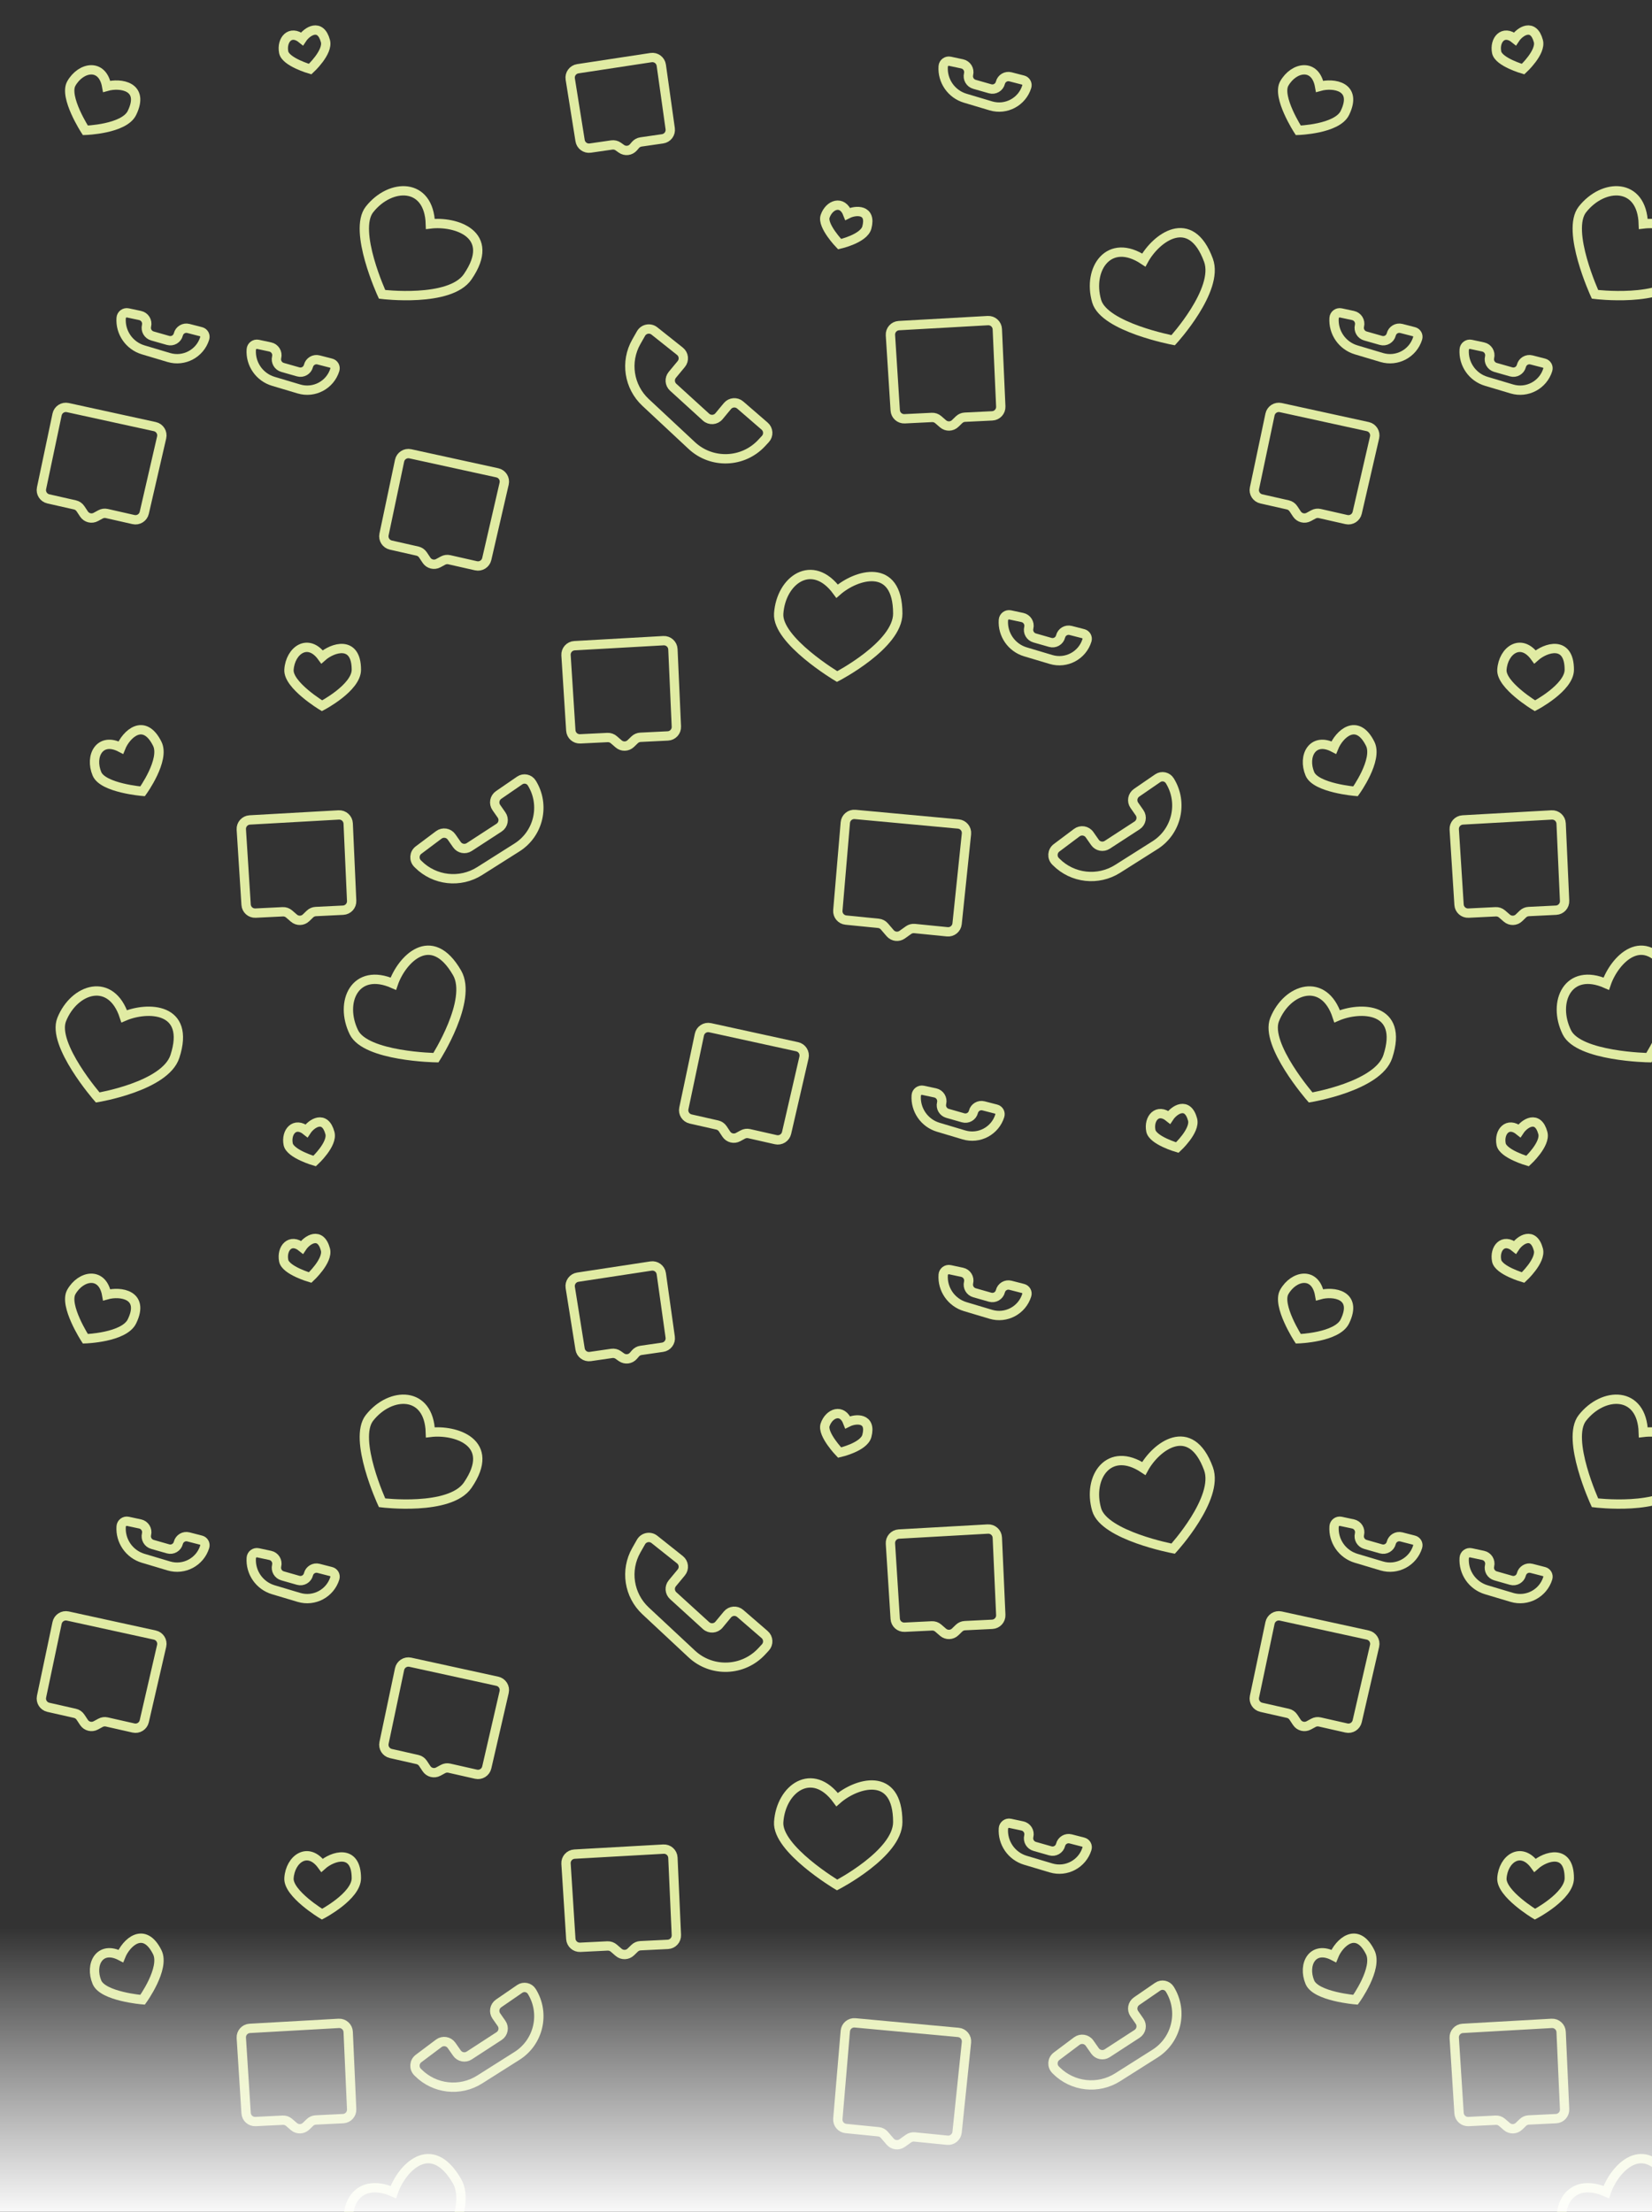 <svg width="375" height="502" viewBox="0 0 375 502" fill="none" xmlns="http://www.w3.org/2000/svg">
<rect x="0" y="0" width="375" height="502" fill="#333333" stroke="none"/>
<g clip-path="url(#clip0_4612_54597)">
<path d="M203.79 413.549C203.79 401.721 194.27 404.71 190.021 408.45C184.411 400.801 177.272 405.9 176.762 413.549C176.354 419.669 190.021 427.828 190.021 427.828C190.021 427.828 203.79 420.689 203.79 413.549Z" stroke="#E0EBA3" stroke-width="2.118"/>
<path d="M80.891 426.284C80.891 419.513 75.504 421.224 73.1 423.365C69.926 418.986 65.886 421.905 65.597 426.284C65.367 429.787 73.1 434.457 73.1 434.457C73.1 434.457 80.891 430.371 80.891 426.284Z" stroke="#E0EBA3" stroke-width="2.118"/>
<path d="M311.031 443.089C308.014 437.028 303.954 440.96 302.756 443.948C297.963 441.442 295.647 445.855 297.34 449.904C298.694 453.143 307.699 453.878 307.699 453.878C307.699 453.878 312.852 446.748 311.031 443.089Z" stroke="#E0EBA3" stroke-width="2.118"/>
<path d="M305.287 299.908C308.245 293.817 302.652 293.003 299.554 293.878C298.611 288.553 293.702 289.414 291.53 293.227C289.792 296.277 294.708 303.857 294.708 303.857C294.708 303.857 303.502 303.584 305.287 299.908Z" stroke="#E0EBA3" stroke-width="2.118"/>
<path d="M73.871 283.602C72.748 279.409 69.696 281.362 68.562 283.087C65.869 280.902 63.852 283.38 64.4 286.14C64.838 288.348 70.403 289.957 70.403 289.957C70.403 289.957 74.55 286.133 73.871 283.602Z" stroke="#E0EBA3" stroke-width="2.118"/>
<path d="M196.772 325.917C197.895 321.723 194.275 321.889 192.431 322.816C191.191 319.578 188.205 320.715 187.3 323.379C186.575 325.51 190.59 329.686 190.59 329.686C190.59 329.686 196.093 328.448 196.772 325.917Z" stroke="#E0EBA3" stroke-width="2.118"/>
<path d="M199.405 483.841L192.02 483.102C190.911 482.991 190.096 482.011 190.19 480.9L191.885 460.982C191.981 459.854 192.978 459.02 194.106 459.124L217.542 461.294C218.673 461.399 219.501 462.407 219.383 463.537L217.258 483.942C217.141 485.059 216.144 485.872 215.026 485.76L207.612 485.019C207.12 484.969 206.626 485.101 206.224 485.388L204.798 486.407C203.938 487.021 202.751 486.877 202.064 486.074L200.751 484.543C200.409 484.145 199.927 483.893 199.405 483.841Z" stroke="#E0EBA3" stroke-width="2.118"/>
<path d="M64.185 481.217L57.999 481.52C56.886 481.574 55.935 480.725 55.864 479.612L54.776 462.541C54.704 461.411 55.566 460.438 56.697 460.375L76.886 459.239C78.02 459.175 78.988 460.049 79.038 461.184L79.824 478.731C79.875 479.853 79.008 480.805 77.886 480.86L71.672 481.164C71.177 481.188 70.709 481.391 70.353 481.735L69.472 482.587C68.712 483.322 67.517 483.355 66.719 482.663L65.62 481.712C65.223 481.369 64.709 481.191 64.185 481.217Z" stroke="#E0EBA3" stroke-width="2.118"/>
<path d="M211.535 369.02L205.349 369.323C204.235 369.377 203.284 368.528 203.213 367.415L202.125 350.344C202.053 349.214 202.916 348.242 204.046 348.178L224.236 347.042C225.37 346.978 226.337 347.853 226.388 348.987L227.174 366.534C227.224 367.657 226.358 368.608 225.236 368.663L219.021 368.967C218.527 368.991 218.059 369.194 217.703 369.538L216.822 370.391C216.062 371.126 214.867 371.159 214.068 370.467L212.97 369.516C212.573 369.172 212.059 368.995 211.535 369.02Z" stroke="#E0EBA3" stroke-width="2.118"/>
<path d="M137.895 441.667L131.709 441.97C130.595 442.024 129.644 441.175 129.573 440.062L128.485 422.991C128.413 421.861 129.276 420.889 130.406 420.825L150.596 419.689C151.729 419.625 152.697 420.499 152.748 421.634L153.534 439.181C153.584 440.303 152.718 441.255 151.596 441.31L145.381 441.614C144.887 441.638 144.418 441.841 144.063 442.185L143.182 443.038C142.422 443.772 141.227 443.805 140.428 443.114L139.33 442.163C138.933 441.819 138.419 441.642 137.895 441.667Z" stroke="#E0EBA3" stroke-width="2.118"/>
<path d="M94.76 399.357L88.72 397.99C87.632 397.744 86.944 396.67 87.174 395.579L90.703 378.842C90.936 377.734 92.028 377.028 93.134 377.27L112.889 381.588C113.998 381.831 114.696 382.933 114.441 384.039L110.493 401.155C110.241 402.249 109.151 402.934 108.056 402.686L101.987 401.313C101.504 401.203 100.999 401.273 100.564 401.509L99.486 402.094C98.557 402.599 97.397 402.31 96.813 401.429L96.01 400.219C95.72 399.781 95.272 399.473 94.76 399.357Z" stroke="#E0EBA3" stroke-width="2.118"/>
<path d="M292.347 388.87L286.306 387.503C285.219 387.257 284.53 386.183 284.76 385.093L288.289 368.355C288.523 367.247 289.614 366.541 290.72 366.783L310.475 371.101C311.585 371.344 312.282 372.446 312.027 373.553L308.08 390.668C307.827 391.763 306.737 392.447 305.642 392.199L299.573 390.826C299.091 390.717 298.585 390.787 298.15 391.023L297.072 391.608C296.144 392.112 294.984 391.823 294.399 390.943L293.596 389.732C293.306 389.294 292.858 388.986 292.347 388.87Z" stroke="#E0EBA3" stroke-width="2.118"/>
<path d="M138.868 307.178L133.986 307.885C132.882 308.044 131.855 307.289 131.679 306.188L129.447 292.216C129.268 291.098 130.035 290.048 131.155 289.878L147.785 287.347C148.908 287.177 149.954 287.956 150.112 289.08L152.134 303.479C152.29 304.591 151.518 305.62 150.406 305.781L145.495 306.492C145.005 306.562 144.558 306.809 144.237 307.185L143.79 307.707C143.104 308.511 141.917 308.656 141.056 308.043L140.344 307.536C139.916 307.231 139.388 307.103 138.868 307.178Z" stroke="#E0EBA3" stroke-width="2.118"/>
<path d="M94.942 470.437L94.793 470.287C93.915 469.409 94.018 467.957 95.011 467.213L99.603 463.769C100.525 463.077 101.836 463.287 102.498 464.231L103.728 465.989C104.359 466.89 105.589 467.129 106.511 466.53L113.287 462.125C114.255 461.496 114.509 460.191 113.847 459.245L112.667 457.56C112.018 456.632 112.249 455.352 113.183 454.71L117.971 451.418C118.883 450.791 120.135 451.054 120.718 451.995C123.796 456.969 122.295 463.494 117.352 466.621L108.873 471.985C104.439 474.79 98.653 474.147 94.942 470.437Z" stroke="#E0EBA3" stroke-width="2.118"/>
<path d="M239.768 469.927L239.618 469.777C238.741 468.899 238.844 467.448 239.837 466.703L244.428 463.259C245.35 462.568 246.662 462.777 247.323 463.721L248.554 465.479C249.184 466.38 250.415 466.619 251.337 466.02L258.113 461.615C259.081 460.986 259.334 459.681 258.672 458.735L257.493 457.05C256.843 456.122 257.075 454.842 258.008 454.2L262.796 450.908C263.709 450.281 264.96 450.544 265.543 451.485C268.622 456.459 267.12 462.984 262.177 466.111L253.699 471.475C249.265 474.28 243.478 473.637 239.768 469.927Z" stroke="#E0EBA3" stroke-width="2.118"/>
<path d="M238.59 423.96L232.773 422.223C229.621 421.282 227.543 418.282 227.769 415C227.823 414.224 228.551 413.675 229.312 413.838L232.072 414.428C233.131 414.655 233.792 415.713 233.531 416.763C233.282 417.765 233.871 418.784 234.864 419.068L238.417 420.081C239.437 420.372 240.495 419.759 240.751 418.73C241.002 417.719 242.029 417.107 243.037 417.367L245.895 418.102C246.555 418.272 246.939 418.959 246.737 419.611C245.674 423.049 242.039 424.99 238.59 423.96Z" stroke="#E0EBA3" stroke-width="2.118"/>
<path d="M67.859 362.557L62.042 360.82C58.89 359.879 56.812 356.879 57.038 353.597C57.091 352.821 57.82 352.272 58.581 352.435L61.341 353.025C62.4 353.252 63.06 354.31 62.799 355.36C62.55 356.362 63.14 357.381 64.133 357.665L67.686 358.678C68.706 358.969 69.764 358.356 70.019 357.327C70.27 356.316 71.297 355.704 72.306 355.964L75.164 356.699C75.824 356.869 76.207 357.556 76.006 358.207C74.943 361.646 71.308 363.587 67.859 362.557Z" stroke="#E0EBA3" stroke-width="2.118"/>
<path d="M224.923 298.303L219.106 296.566C215.954 295.625 213.876 292.625 214.102 289.344C214.156 288.567 214.884 288.018 215.645 288.181L218.405 288.771C219.464 288.998 220.125 290.056 219.864 291.107C219.615 292.109 220.204 293.128 221.197 293.411L224.75 294.424C225.77 294.715 226.828 294.103 227.084 293.074C227.335 292.063 228.362 291.451 229.37 291.71L232.228 292.446C232.888 292.616 233.272 293.303 233.07 293.954C232.007 297.393 228.372 299.333 224.923 298.303Z" stroke="#E0EBA3" stroke-width="2.118"/>
<path d="M313.654 355.418L307.837 353.681C304.685 352.74 302.607 349.74 302.833 346.458C302.887 345.682 303.615 345.133 304.376 345.295L307.136 345.886C308.195 346.112 308.856 347.17 308.595 348.221C308.346 349.223 308.936 350.242 309.928 350.525L313.481 351.539C314.501 351.83 315.559 351.217 315.815 350.188C316.066 349.177 317.093 348.565 318.101 348.825L320.959 349.56C321.619 349.73 322.003 350.417 321.801 351.068C320.738 354.507 317.103 356.447 313.654 355.418Z" stroke="#E0EBA3" stroke-width="2.118"/>
<path d="M144.439 351.859L145.506 349.981C146.125 348.893 147.569 348.613 148.549 349.393L154.344 354.001C155.239 354.712 155.375 356.02 154.645 356.899L152.613 359.352C151.917 360.191 152.004 361.428 152.81 362.162L160.265 368.951C161.126 369.735 162.466 369.641 163.209 368.745L165.12 366.439C165.849 365.559 167.159 365.45 168.024 366.198L173.57 370.993C174.444 371.748 174.517 373.078 173.73 373.924L172.894 374.825C168.669 379.37 161.557 379.624 157.021 375.39L146.537 365.606C142.739 362.062 141.871 356.374 144.439 351.859Z" stroke="#E0EBA3" stroke-width="2.118"/>
<path d="M103.759 495.09C97.858 484.839 91.1 492.179 89.282 497.54C80.605 493.709 76.961 501.69 80.336 508.574C83.035 514.081 98.95 514.334 98.95 514.334C98.95 514.334 107.321 501.278 103.759 495.09Z" stroke="#E0EBA3" stroke-width="2.118"/>
<path d="M274.324 333.35C270.257 322.243 262.346 328.323 259.641 333.295C251.743 328.041 246.793 335.284 248.944 342.643C250.665 348.529 266.304 351.492 266.304 351.492C266.304 351.492 276.778 340.054 274.324 333.35Z" stroke="#E0EBA3" stroke-width="2.118"/>
<path d="M106.16 337.096C112.852 327.343 103.312 324.422 97.692 325.101C97.394 315.62 88.622 315.786 83.874 321.805C80.076 326.62 86.728 341.08 86.728 341.08C86.728 341.08 102.121 342.983 106.16 337.096Z" stroke="#E0EBA3" stroke-width="2.118"/>
<path d="M203.79 139.275C203.79 127.447 194.27 130.436 190.021 134.176C184.411 126.526 177.272 131.626 176.762 139.275C176.354 145.395 190.021 153.554 190.021 153.554C190.021 153.554 203.79 146.414 203.79 139.275Z" stroke="#E0EBA3" stroke-width="2.118"/>
<path d="M80.891 152.009C80.891 145.238 75.504 146.95 73.1 149.09C69.926 144.712 65.886 147.631 65.597 152.009C65.367 155.512 73.1 160.183 73.1 160.183C73.1 160.183 80.891 156.096 80.891 152.009Z" stroke="#E0EBA3" stroke-width="2.118"/>
<path d="M311.031 168.815C308.014 162.753 303.954 166.685 302.756 169.673C297.963 167.168 295.647 171.581 297.34 175.63C298.694 178.869 307.699 179.604 307.699 179.604C307.699 179.604 312.852 172.473 311.031 168.815Z" stroke="#E0EBA3" stroke-width="2.118"/>
<path d="M305.287 25.633C308.245 19.542 302.652 18.729 299.554 19.604C298.611 14.278 293.702 15.139 291.53 18.952C289.792 22.003 294.708 29.582 294.708 29.582C294.708 29.582 303.502 29.309 305.287 25.633Z" stroke="#E0EBA3" stroke-width="2.118"/>
<path d="M73.871 9.328C72.748 5.134 69.696 7.088 68.562 8.813C65.869 6.628 63.852 9.106 64.4 11.866C64.838 14.074 70.403 15.683 70.403 15.683C70.403 15.683 74.55 11.859 73.871 9.328Z" stroke="#E0EBA3" stroke-width="2.118"/>
<path d="M270.712 254.103C269.588 249.91 266.536 251.863 265.402 253.588C262.709 251.403 260.692 253.881 261.24 256.641C261.678 258.849 267.243 260.458 267.243 260.458C267.243 260.458 271.39 256.634 270.712 254.103Z" stroke="#E0EBA3" stroke-width="2.118"/>
<path d="M74.891 257.163C73.768 252.969 70.716 254.923 69.582 256.648C66.889 254.463 64.872 256.941 65.419 259.701C65.858 261.909 71.422 263.518 71.422 263.518C71.422 263.518 75.57 259.694 74.891 257.163Z" stroke="#E0EBA3" stroke-width="2.118"/>
<path d="M196.772 51.643C197.895 47.449 194.275 47.615 192.431 48.542C191.191 45.303 188.205 46.441 187.3 49.105C186.575 51.236 190.59 55.412 190.59 55.412C190.59 55.412 196.093 54.174 196.772 51.643Z" stroke="#E0EBA3" stroke-width="2.118"/>
<path d="M199.405 209.567L192.02 208.828C190.911 208.717 190.096 207.736 190.19 206.625L191.885 186.708C191.981 185.58 192.978 184.746 194.106 184.85L217.542 187.02C218.673 187.125 219.501 188.133 219.383 189.262L217.258 209.667C217.141 210.785 216.144 211.597 215.026 211.486L207.612 210.744C207.12 210.695 206.626 210.826 206.224 211.114L204.798 212.132C203.938 212.747 202.751 212.602 202.064 211.8L200.751 210.269C200.409 209.87 199.927 209.619 199.405 209.567Z" stroke="#E0EBA3" stroke-width="2.118"/>
<path d="M64.185 206.943L57.999 207.245C56.886 207.3 55.935 206.45 55.864 205.338L54.776 188.267C54.704 187.137 55.566 186.164 56.697 186.1L76.886 184.964C78.02 184.9 78.988 185.775 79.038 186.909L79.824 204.457C79.875 205.579 79.008 206.53 77.886 206.585L71.672 206.889C71.177 206.914 70.709 207.117 70.353 207.461L69.472 208.313C68.712 209.048 67.517 209.081 66.719 208.389L65.62 207.438C65.223 207.094 64.709 206.917 64.185 206.943Z" stroke="#E0EBA3" stroke-width="2.118"/>
<path d="M211.535 94.746L205.349 95.049C204.235 95.103 203.284 94.254 203.213 93.141L202.125 76.07C202.053 74.94 202.916 73.967 204.046 73.904L224.236 72.767C225.37 72.704 226.337 73.578 226.388 74.713L227.174 92.26C227.224 93.382 226.358 94.334 225.236 94.389L219.021 94.693C218.527 94.717 218.059 94.92 217.703 95.264L216.822 96.116C216.062 96.851 214.867 96.884 214.068 96.192L212.97 95.241C212.573 94.898 212.059 94.72 211.535 94.746Z" stroke="#E0EBA3" stroke-width="2.118"/>
<path d="M137.895 167.393L131.709 167.695C130.595 167.75 129.644 166.9 129.573 165.788L128.485 148.717C128.413 147.587 129.276 146.614 130.406 146.551L150.596 145.414C151.729 145.351 152.697 146.225 152.748 147.36L153.534 164.907C153.584 166.029 152.718 166.981 151.596 167.035L145.381 167.34C144.887 167.364 144.418 167.567 144.063 167.911L143.182 168.763C142.422 169.498 141.227 169.531 140.428 168.839L139.33 167.888C138.933 167.545 138.419 167.367 137.895 167.393Z" stroke="#E0EBA3" stroke-width="2.118"/>
<path d="M94.76 125.082L88.72 123.715C87.632 123.469 86.944 122.396 87.174 121.305L90.703 104.567C90.936 103.459 92.028 102.754 93.134 102.995L112.889 107.314C113.998 107.556 114.696 108.658 114.441 109.765L110.493 126.88C110.241 127.975 109.151 128.659 108.056 128.412L101.987 127.038C101.504 126.929 100.999 126.999 100.564 127.235L99.486 127.82C98.557 128.324 97.397 128.036 96.813 127.155L96.01 125.944C95.72 125.507 95.272 125.198 94.76 125.082Z" stroke="#E0EBA3" stroke-width="2.118"/>
<path d="M162.82 255.341L156.779 253.974C155.692 253.728 155.003 252.655 155.233 251.564L158.762 234.826C158.995 233.718 160.087 233.013 161.193 233.255L180.948 237.573C182.058 237.815 182.755 238.917 182.5 240.024L178.553 257.14C178.3 258.234 177.21 258.919 176.115 258.671L170.046 257.297C169.564 257.188 169.058 257.258 168.623 257.494L167.545 258.079C166.617 258.583 165.457 258.295 164.872 257.414L164.069 256.203C163.779 255.766 163.331 255.457 162.82 255.341Z" stroke="#E0EBA3" stroke-width="2.118"/>
<path d="M292.347 114.595L286.306 113.228C285.219 112.982 284.53 111.909 284.76 110.818L288.289 94.081C288.523 92.972 289.614 92.267 290.72 92.509L310.475 96.827C311.585 97.07 312.282 98.171 312.027 99.278L308.08 116.394C307.827 117.488 306.737 118.173 305.642 117.925L299.573 116.551C299.091 116.442 298.585 116.512 298.15 116.748L297.072 117.333C296.144 117.837 294.984 117.549 294.399 116.668L293.596 115.457C293.306 115.02 292.858 114.711 292.347 114.595Z" stroke="#E0EBA3" stroke-width="2.118"/>
<path d="M138.868 32.904L133.986 33.61C132.882 33.77 131.855 33.014 131.679 31.913L129.447 17.942C129.268 16.823 130.035 15.774 131.155 15.603L147.785 13.073C148.908 12.902 149.954 13.681 150.112 14.806L152.134 29.204C152.29 30.317 151.518 31.346 150.406 31.507L145.495 32.217C145.005 32.288 144.558 32.535 144.237 32.911L143.79 33.433C143.104 34.236 141.917 34.382 141.056 33.769L140.344 33.261C139.916 32.957 139.388 32.829 138.868 32.904Z" stroke="#E0EBA3" stroke-width="2.118"/>
<path d="M94.942 196.162L94.793 196.013C93.915 195.135 94.018 193.683 95.011 192.938L99.603 189.495C100.525 188.803 101.836 189.012 102.498 189.957L103.728 191.715C104.359 192.616 105.589 192.855 106.511 192.255L113.287 187.851C114.255 187.222 114.509 185.916 113.847 184.971L112.667 183.286C112.018 182.358 112.249 181.077 113.183 180.435L117.971 177.144C118.883 176.516 120.135 176.779 120.718 177.721C123.796 182.694 122.295 189.219 117.352 192.346L108.873 197.71C104.439 200.516 98.653 199.873 94.942 196.162Z" stroke="#E0EBA3" stroke-width="2.118"/>
<path d="M239.768 195.652L239.618 195.503C238.741 194.625 238.844 193.173 239.837 192.428L244.428 188.985C245.35 188.293 246.662 188.503 247.323 189.447L248.554 191.205C249.184 192.106 250.415 192.345 251.337 191.746L258.113 187.341C259.081 186.712 259.334 185.406 258.672 184.461L257.493 182.776C256.843 181.848 257.075 180.567 258.008 179.925L262.796 176.634C263.709 176.007 264.96 176.27 265.543 177.211C268.622 182.184 267.12 188.709 262.177 191.836L253.699 197.2C249.265 200.006 243.478 199.363 239.768 195.652Z" stroke="#E0EBA3" stroke-width="2.118"/>
<path d="M238.59 149.685L232.773 147.949C229.621 147.008 227.543 144.007 227.769 140.726C227.823 139.949 228.551 139.401 229.312 139.563L232.072 140.154C233.131 140.38 233.792 141.438 233.531 142.489C233.282 143.491 233.871 144.51 234.864 144.793L238.417 145.807C239.437 146.097 240.495 145.485 240.751 144.456C241.002 143.445 242.029 142.833 243.037 143.092L245.895 143.828C246.555 143.998 246.939 144.685 246.737 145.336C245.674 148.775 242.039 150.715 238.59 149.685Z" stroke="#E0EBA3" stroke-width="2.118"/>
<path d="M218.804 257.585L212.987 255.849C209.835 254.908 207.756 251.907 207.983 248.626C208.036 247.849 208.765 247.301 209.526 247.463L212.286 248.054C213.344 248.28 214.005 249.338 213.744 250.389C213.495 251.391 214.085 252.41 215.078 252.693L218.631 253.707C219.651 253.997 220.708 253.385 220.964 252.356C221.215 251.345 222.242 250.733 223.251 250.992L226.108 251.728C226.768 251.898 227.152 252.585 226.951 253.236C225.887 256.675 222.253 258.615 218.804 257.585Z" stroke="#E0EBA3" stroke-width="2.118"/>
<path d="M67.859 88.282L62.042 86.546C58.89 85.605 56.812 82.604 57.038 79.323C57.091 78.546 57.82 77.998 58.581 78.16L61.341 78.751C62.4 78.977 63.06 80.035 62.799 81.086C62.55 82.088 63.14 83.107 64.133 83.39L67.686 84.403C68.706 84.694 69.764 84.082 70.019 83.053C70.27 82.042 71.297 81.43 72.306 81.689L75.164 82.425C75.824 82.595 76.207 83.282 76.006 83.933C74.943 87.372 71.308 89.312 67.859 88.282Z" stroke="#E0EBA3" stroke-width="2.118"/>
<path d="M224.923 24.029L219.106 22.292C215.954 21.351 213.876 18.351 214.102 15.069C214.156 14.293 214.884 13.744 215.645 13.907L218.405 14.497C219.464 14.724 220.125 15.782 219.864 16.832C219.615 17.834 220.204 18.853 221.197 19.137L224.75 20.15C225.77 20.441 226.828 19.828 227.084 18.799C227.335 17.788 228.362 17.176 229.37 17.436L232.228 18.172C232.888 18.341 233.272 19.029 233.07 19.68C232.007 23.118 228.372 25.059 224.923 24.029Z" stroke="#E0EBA3" stroke-width="2.118"/>
<path d="M313.654 81.143L307.837 79.406C304.685 78.465 302.607 75.465 302.833 72.183C302.887 71.407 303.615 70.858 304.376 71.021L307.136 71.611C308.195 71.838 308.856 72.896 308.595 73.947C308.346 74.949 308.936 75.968 309.928 76.251L313.481 77.264C314.501 77.555 315.559 76.943 315.815 75.913C316.066 74.903 317.093 74.29 318.101 74.55L320.959 75.286C321.619 75.456 322.003 76.143 321.801 76.794C320.738 80.233 317.103 82.173 313.654 81.143Z" stroke="#E0EBA3" stroke-width="2.118"/>
<path d="M144.439 77.585L145.506 75.707C146.125 74.618 147.569 74.339 148.549 75.118L154.344 79.727C155.239 80.438 155.375 81.745 154.645 82.625L152.613 85.078C151.917 85.917 152.004 87.154 152.81 87.888L160.265 94.677C161.126 95.46 162.466 95.366 163.209 94.47L165.12 92.165C165.849 91.285 167.159 91.176 168.024 91.923L173.57 96.718C174.444 97.474 174.517 98.803 173.73 99.65L172.894 100.55C168.669 105.096 161.557 105.349 157.021 101.115L146.537 91.332C142.739 87.787 141.871 82.1 144.439 77.585Z" stroke="#E0EBA3" stroke-width="2.118"/>
<path d="M103.759 220.816C97.858 210.565 91.1 217.904 89.282 223.265C80.605 219.435 76.961 227.416 80.336 234.3C83.035 239.807 98.95 240.06 98.95 240.06C98.95 240.06 107.321 227.003 103.759 220.816Z" stroke="#E0EBA3" stroke-width="2.118"/>
<path d="M315.032 239.786C318.701 228.541 308.725 228.43 303.525 230.667C300.565 221.655 292.196 224.288 289.338 231.402C287.052 237.093 297.514 249.089 297.514 249.089C297.514 249.089 312.818 246.573 315.032 239.786Z" stroke="#E0EBA3" stroke-width="2.118"/>
<path d="M274.324 59.075C270.257 47.968 262.346 54.048 259.641 59.021C251.743 53.767 246.793 61.01 248.944 68.368C250.665 74.255 266.304 77.218 266.304 77.218C266.304 77.218 276.778 65.779 274.324 59.075Z" stroke="#E0EBA3" stroke-width="2.118"/>
<path d="M106.16 62.822C112.852 53.068 103.312 50.148 97.692 50.827C97.394 41.346 88.622 41.512 83.874 47.53C80.076 52.346 86.728 66.805 86.728 66.805C86.728 66.805 102.121 68.708 106.16 62.822Z" stroke="#E0EBA3" stroke-width="2.118"/>
<path d="M35.698 443.089C32.681 437.028 28.621 440.96 27.422 443.948C22.63 441.442 20.314 445.855 22.007 449.904C23.361 453.143 32.366 453.878 32.366 453.878C32.366 453.878 37.519 446.748 35.698 443.089Z" stroke="#E0EBA3" stroke-width="2.118"/>
<path d="M29.954 299.908C32.912 293.817 27.319 293.003 24.221 293.878C23.278 288.553 18.369 289.414 16.197 293.227C14.459 296.277 19.375 303.857 19.375 303.857C19.375 303.857 28.169 303.584 29.954 299.908Z" stroke="#E0EBA3" stroke-width="2.118"/>
<path d="M17.014 388.87L10.973 387.503C9.886 387.257 9.197 386.183 9.427 385.093L12.956 368.355C13.19 367.247 14.281 366.541 15.387 366.783L35.142 371.101C36.252 371.344 36.949 372.446 36.694 373.553L32.747 390.668C32.494 391.763 31.404 392.447 30.309 392.199L24.24 390.826C23.758 390.717 23.252 390.787 22.817 391.023L21.739 391.608C20.811 392.112 19.651 391.823 19.067 390.943L18.263 389.732C17.973 389.294 17.526 388.986 17.014 388.87Z" stroke="#E0EBA3" stroke-width="2.118"/>
<path d="M38.321 355.418L32.504 353.681C29.352 352.74 27.274 349.74 27.5 346.458C27.553 345.682 28.282 345.133 29.043 345.295L31.803 345.886C32.862 346.112 33.523 347.17 33.261 348.221C33.013 349.223 33.602 350.242 34.595 350.525L38.148 351.539C39.168 351.83 40.226 351.217 40.481 350.188C40.733 349.177 41.76 348.565 42.768 348.825L45.626 349.56C46.286 349.73 46.67 350.417 46.468 351.068C45.405 354.507 41.77 356.447 38.321 355.418Z" stroke="#E0EBA3" stroke-width="2.118"/>
<path d="M35.698 168.815C32.681 162.753 28.621 166.685 27.422 169.673C22.63 167.168 20.314 171.581 22.007 175.63C23.361 178.869 32.366 179.604 32.366 179.604C32.366 179.604 37.519 172.473 35.698 168.815Z" stroke="#E0EBA3" stroke-width="2.118"/>
<path d="M29.954 25.633C32.912 19.542 27.319 18.729 24.221 19.604C23.278 14.278 18.369 15.139 16.197 18.952C14.459 22.003 19.375 29.582 19.375 29.582C19.375 29.582 28.169 29.309 29.954 25.633Z" stroke="#E0EBA3" stroke-width="2.118"/>
<path d="M17.014 114.595L10.973 113.228C9.886 112.982 9.197 111.909 9.427 110.818L12.956 94.081C13.19 92.972 14.281 92.267 15.387 92.509L35.142 96.827C36.252 97.07 36.949 98.171 36.694 99.278L32.747 116.394C32.494 117.488 31.404 118.173 30.309 117.925L24.24 116.551C23.758 116.442 23.252 116.512 22.817 116.748L21.739 117.333C20.811 117.837 19.651 117.549 19.067 116.668L18.263 115.457C17.973 115.02 17.526 114.711 17.014 114.595Z" stroke="#E0EBA3" stroke-width="2.118"/>
<path d="M38.321 81.143L32.504 79.406C29.352 78.465 27.274 75.465 27.5 72.183C27.553 71.407 28.282 70.858 29.043 71.021L31.803 71.611C32.862 71.838 33.523 72.896 33.261 73.947C33.013 74.949 33.602 75.968 34.595 76.251L38.148 77.264C39.168 77.555 40.226 76.943 40.481 75.913C40.733 74.903 41.76 74.29 42.768 74.55L45.626 75.286C46.286 75.456 46.67 76.143 46.468 76.794C45.405 80.233 41.77 82.173 38.321 81.143Z" stroke="#E0EBA3" stroke-width="2.118"/>
<path d="M39.699 239.786C43.368 228.541 33.392 228.43 28.192 230.667C25.232 221.655 16.863 224.288 14.005 231.402C11.719 237.093 22.181 249.089 22.181 249.089C22.181 249.089 37.485 246.573 39.699 239.786Z" stroke="#E0EBA3" stroke-width="2.118"/>
<path d="M356.225 426.284C356.225 419.513 350.839 421.224 348.434 423.365C345.26 418.986 341.22 421.905 340.931 426.284C340.701 429.787 348.434 434.457 348.434 434.457C348.434 434.457 356.225 430.371 356.225 426.284Z" stroke="#E0EBA3" stroke-width="2.118"/>
<path d="M349.205 283.602C348.082 279.409 345.03 281.362 343.896 283.087C341.203 280.902 339.186 283.38 339.734 286.14C340.172 288.348 345.737 289.957 345.737 289.957C345.737 289.957 349.884 286.133 349.205 283.602Z" stroke="#E0EBA3" stroke-width="2.118"/>
<path d="M339.519 481.217L333.333 481.52C332.22 481.574 331.269 480.725 331.198 479.612L330.11 462.541C330.038 461.411 330.9 460.438 332.031 460.375L352.22 459.239C353.354 459.175 354.322 460.049 354.372 461.184L355.158 478.731C355.209 479.853 354.342 480.805 353.22 480.86L347.006 481.164C346.512 481.188 346.043 481.391 345.687 481.735L344.806 482.587C344.047 483.322 342.852 483.355 342.053 482.663L340.954 481.712C340.557 481.369 340.043 481.191 339.519 481.217Z" stroke="#E0EBA3" stroke-width="2.118"/>
<path d="M343.193 362.557L337.376 360.82C334.224 359.879 332.145 356.879 332.372 353.597C332.425 352.821 333.154 352.272 333.915 352.435L336.675 353.025C337.733 353.252 338.394 354.31 338.133 355.36C337.884 356.362 338.474 357.381 339.467 357.665L343.02 358.678C344.04 358.969 345.098 358.356 345.353 357.327C345.604 356.316 346.631 355.704 347.64 355.964L350.498 356.699C351.157 356.869 351.541 357.556 351.34 358.207C350.277 361.646 346.642 363.587 343.193 362.557Z" stroke="#E0EBA3" stroke-width="2.118"/>
<path d="M379.093 495.09C373.192 484.839 366.434 492.179 364.616 497.54C355.939 493.709 352.295 501.69 355.67 508.574C358.369 514.081 374.284 514.334 374.284 514.334C374.284 514.334 382.655 501.278 379.093 495.09Z" stroke="#E0EBA3" stroke-width="2.118"/>
<path d="M381.494 337.096C388.186 327.343 378.646 324.422 373.026 325.101C372.728 315.62 363.956 315.786 359.208 321.805C355.41 326.62 362.063 341.08 362.063 341.08C362.063 341.08 377.455 342.983 381.494 337.096Z" stroke="#E0EBA3" stroke-width="2.118"/>
<path d="M356.225 152.009C356.225 145.238 350.839 146.95 348.434 149.09C345.26 144.712 341.22 147.631 340.931 152.009C340.701 155.512 348.434 160.183 348.434 160.183C348.434 160.183 356.225 156.096 356.225 152.009Z" stroke="#E0EBA3" stroke-width="2.118"/>
<path d="M349.205 9.328C348.082 5.134 345.03 7.088 343.896 8.813C341.203 6.628 339.186 9.106 339.734 11.866C340.172 14.074 345.737 15.683 345.737 15.683C345.737 15.683 349.884 11.859 349.205 9.328Z" stroke="#E0EBA3" stroke-width="2.118"/>
<path d="M350.225 257.163C349.102 252.969 346.05 254.923 344.916 256.648C342.223 254.463 340.206 256.941 340.754 259.701C341.192 261.909 346.756 263.518 346.756 263.518C346.756 263.518 350.904 259.694 350.225 257.163Z" stroke="#E0EBA3" stroke-width="2.118"/>
<path d="M339.519 206.943L333.333 207.245C332.22 207.3 331.269 206.45 331.198 205.338L330.11 188.267C330.038 187.137 330.9 186.164 332.031 186.1L352.22 184.964C353.354 184.9 354.322 185.775 354.372 186.909L355.158 204.457C355.209 205.579 354.342 206.53 353.22 206.585L347.006 206.889C346.512 206.914 346.043 207.117 345.687 207.461L344.806 208.313C344.047 209.048 342.852 209.081 342.053 208.389L340.954 207.438C340.557 207.094 340.043 206.917 339.519 206.943Z" stroke="#E0EBA3" stroke-width="2.118"/>
<path d="M343.193 88.282L337.376 86.546C334.224 85.605 332.145 82.604 332.372 79.323C332.425 78.546 333.154 77.998 333.915 78.16L336.675 78.751C337.733 78.977 338.394 80.035 338.133 81.086C337.884 82.088 338.474 83.107 339.467 83.39L343.02 84.403C344.04 84.694 345.098 84.082 345.353 83.053C345.604 82.042 346.631 81.43 347.64 81.689L350.498 82.425C351.157 82.595 351.541 83.282 351.34 83.933C350.277 87.372 346.642 89.312 343.193 88.282Z" stroke="#E0EBA3" stroke-width="2.118"/>
<path d="M379.093 220.816C373.192 210.565 366.434 217.904 364.616 223.265C355.939 219.435 352.295 227.416 355.67 234.3C358.369 239.807 374.284 240.06 374.284 240.06C374.284 240.06 382.655 227.003 379.093 220.816Z" stroke="#E0EBA3" stroke-width="2.118"/>
<path d="M381.494 62.822C388.186 53.068 378.646 50.148 373.026 50.827C372.728 41.346 363.956 41.512 359.208 47.53C355.41 52.346 362.063 66.805 362.063 66.805C362.063 66.805 377.455 68.708 381.494 62.822Z" stroke="#E0EBA3" stroke-width="2.118"/>
<rect y="90" width="375" height="414" fill="url(#paint0_linear_4612_54597)"/>
</g>
<defs>
<linearGradient id="paint0_linear_4612_54597" x1="187.5" y1="437.5" x2="187.5" y2="504" gradientUnits="userSpaceOnUse">
<stop stop-color="white" stop-opacity="0"/>
<stop offset="1" stop-color="white"/>
</linearGradient>
<clipPath id="clip0_4612_54597">
<rect width="375" height="502" fill="white"/>
</clipPath>
</defs>
</svg>
